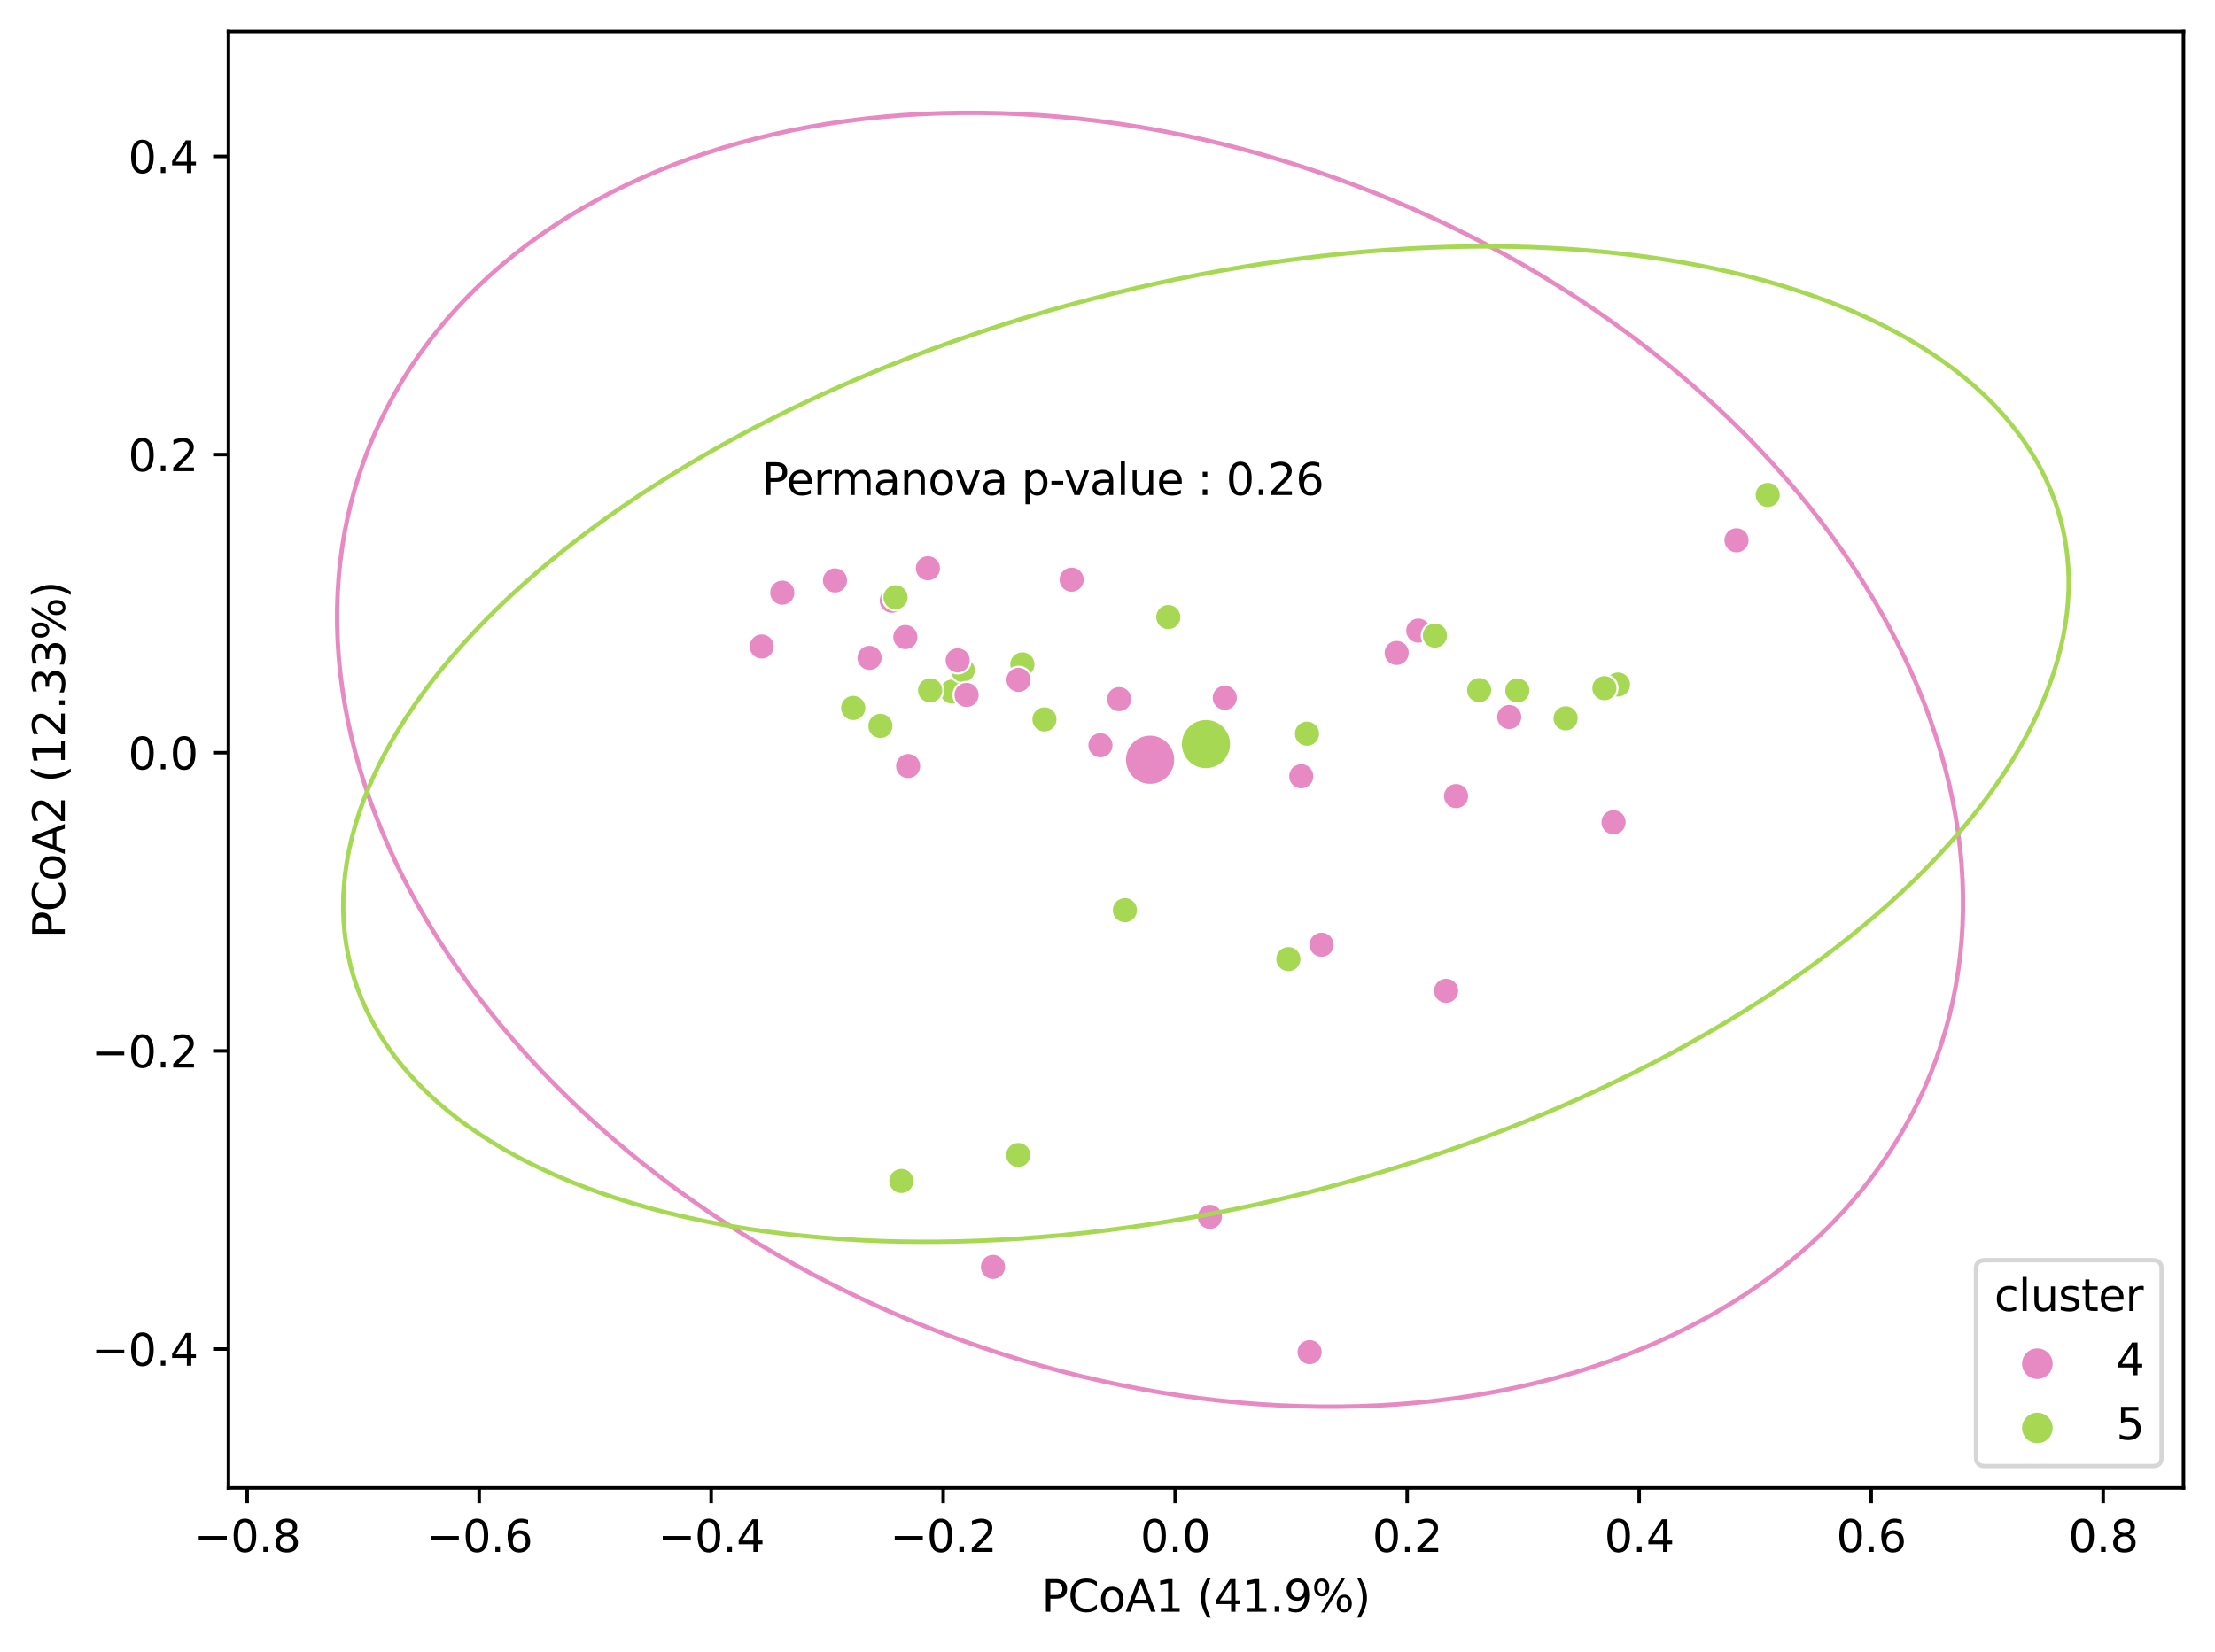 <?xml version="1.0" encoding="utf-8" standalone="no"?>
<!DOCTYPE svg PUBLIC "-//W3C//DTD SVG 1.1//EN"
  "http://www.w3.org/Graphics/SVG/1.1/DTD/svg11.dtd">
<svg height="377.396pt" version="1.1" viewBox="0 0 505.761 377.396" width="505.761pt" xmlns="http://www.w3.org/2000/svg" xmlns:xlink="http://www.w3.org/1999/xlink">
 <defs>
  <style type="text/css">*{stroke-linecap:butt;stroke-linejoin:round;}</style>
 </defs>
 <g id="figure_1">
  <g id="patch_1">
   <path d="M 0 377.396 
L 505.761 377.396 
L 505.761 0 
L 0 0 
z
" style="fill:#ffffff;"/>
  </g>
  <g id="axes_1">
   <g id="patch_2">
    <path d="M 52.161 339.84 
L 498.561 339.84 
L 498.561 7.2 
L 52.161 7.2 
z
" style="fill:#ffffff;"/>
   </g>
   <g id="PathCollection_1">
    <defs>
     <path d="M 0 3 
C 0.796 3 1.559 2.684 2.121 2.121 
C 2.684 1.559 3 0.796 3 -0 
C 3 -0.796 2.684 -1.559 2.121 -2.121 
C 1.559 -2.684 0.796 -3 0 -3 
C -0.796 -3 -1.559 -2.684 -2.121 -2.121 
C -2.684 -1.559 -3 -0.796 -3 0 
C -3 0.796 -2.684 1.559 -2.121 2.121 
C -1.559 2.684 -0.796 3 0 3 
z
" id="C0_0_d3dba963c0"/>
    </defs>
    <g clip-path="url(#p83d052306b)">
     <use style="fill:#e78ac3;stroke:#ffffff;stroke-width:0.48;" x="276.261" xlink:href="#C0_0_d3dba963c0" y="277.907"/>
    </g>
    <g clip-path="url(#p83d052306b)">
     <use style="fill:#e78ac3;stroke:#ffffff;stroke-width:0.48;" x="299.031" xlink:href="#C0_0_d3dba963c0" y="308.81"/>
    </g>
    <g clip-path="url(#p83d052306b)">
     <use style="fill:#e78ac3;stroke:#ffffff;stroke-width:0.48;" x="203.625" xlink:href="#C0_0_d3dba963c0" y="137.198"/>
    </g>
    <g clip-path="url(#p83d052306b)">
     <use style="fill:#e78ac3;stroke:#ffffff;stroke-width:0.48;" x="279.665" xlink:href="#C0_0_d3dba963c0" y="159.367"/>
    </g>
    <g clip-path="url(#p83d052306b)">
     <use style="fill:#e78ac3;stroke:#ffffff;stroke-width:0.48;" x="244.689" xlink:href="#C0_0_d3dba963c0" y="132.386"/>
    </g>
    <g clip-path="url(#p83d052306b)">
     <use style="fill:#e78ac3;stroke:#ffffff;stroke-width:0.48;" x="301.76" xlink:href="#C0_0_d3dba963c0" y="215.762"/>
    </g>
    <g clip-path="url(#p83d052306b)">
     <use style="fill:#e78ac3;stroke:#ffffff;stroke-width:0.48;" x="332.472" xlink:href="#C0_0_d3dba963c0" y="181.821"/>
    </g>
    <g clip-path="url(#p83d052306b)">
     <use style="fill:#a6d854;stroke:#ffffff;stroke-width:0.48;" x="346.462" xlink:href="#C0_0_d3dba963c0" y="157.705"/>
    </g>
    <g clip-path="url(#p83d052306b)">
     <use style="fill:#e78ac3;stroke:#ffffff;stroke-width:0.48;" x="396.503" xlink:href="#C0_0_d3dba963c0" y="123.394"/>
    </g>
    <g clip-path="url(#p83d052306b)">
     <use style="fill:#e78ac3;stroke:#ffffff;stroke-width:0.48;" x="323.844" xlink:href="#C0_0_d3dba963c0" y="144.024"/>
    </g>
    <g clip-path="url(#p83d052306b)">
     <use style="fill:#e78ac3;stroke:#ffffff;stroke-width:0.48;" x="190.656" xlink:href="#C0_0_d3dba963c0" y="132.562"/>
    </g>
    <g clip-path="url(#p83d052306b)">
     <use style="fill:#a6d854;stroke:#ffffff;stroke-width:0.48;" x="204.482" xlink:href="#C0_0_d3dba963c0" y="136.422"/>
    </g>
    <g clip-path="url(#p83d052306b)">
     <use style="fill:#e78ac3;stroke:#ffffff;stroke-width:0.48;" x="178.624" xlink:href="#C0_0_d3dba963c0" y="135.358"/>
    </g>
    <g clip-path="url(#p83d052306b)">
     <use style="fill:#e78ac3;stroke:#ffffff;stroke-width:0.48;" x="255.542" xlink:href="#C0_0_d3dba963c0" y="159.68"/>
    </g>
    <g clip-path="url(#p83d052306b)">
     <use style="fill:#e78ac3;stroke:#ffffff;stroke-width:0.48;" x="251.275" xlink:href="#C0_0_d3dba963c0" y="170.21"/>
    </g>
    <g clip-path="url(#p83d052306b)">
     <use style="fill:#e78ac3;stroke:#ffffff;stroke-width:0.48;" x="297.122" xlink:href="#C0_0_d3dba963c0" y="177.293"/>
    </g>
    <g clip-path="url(#p83d052306b)">
     <use style="fill:#e78ac3;stroke:#ffffff;stroke-width:0.48;" x="368.428" xlink:href="#C0_0_d3dba963c0" y="187.796"/>
    </g>
    <g clip-path="url(#p83d052306b)">
     <use style="fill:#a6d854;stroke:#ffffff;stroke-width:0.48;" x="369.446" xlink:href="#C0_0_d3dba963c0" y="156.341"/>
    </g>
    <g clip-path="url(#p83d052306b)">
     <use style="fill:#e78ac3;stroke:#ffffff;stroke-width:0.48;" x="344.609" xlink:href="#C0_0_d3dba963c0" y="163.755"/>
    </g>
    <g clip-path="url(#p83d052306b)">
     <use style="fill:#a6d854;stroke:#ffffff;stroke-width:0.48;" x="256.856" xlink:href="#C0_0_d3dba963c0" y="207.871"/>
    </g>
    <g clip-path="url(#p83d052306b)">
     <use style="fill:#a6d854;stroke:#ffffff;stroke-width:0.48;" x="217.421" xlink:href="#C0_0_d3dba963c0" y="157.948"/>
    </g>
    <g clip-path="url(#p83d052306b)">
     <use style="fill:#e78ac3;stroke:#ffffff;stroke-width:0.48;" x="198.554" xlink:href="#C0_0_d3dba963c0" y="150.251"/>
    </g>
    <g clip-path="url(#p83d052306b)">
     <use style="fill:#a6d854;stroke:#ffffff;stroke-width:0.48;" x="232.503" xlink:href="#C0_0_d3dba963c0" y="263.789"/>
    </g>
    <g clip-path="url(#p83d052306b)">
     <use style="fill:#a6d854;stroke:#ffffff;stroke-width:0.48;" x="366.342" xlink:href="#C0_0_d3dba963c0" y="157.173"/>
    </g>
    <g clip-path="url(#p83d052306b)">
     <use style="fill:#a6d854;stroke:#ffffff;stroke-width:0.48;" x="403.63" xlink:href="#C0_0_d3dba963c0" y="113.042"/>
    </g>
    <g clip-path="url(#p83d052306b)">
     <use style="fill:#e78ac3;stroke:#ffffff;stroke-width:0.48;" x="207.359" xlink:href="#C0_0_d3dba963c0" y="174.964"/>
    </g>
    <g clip-path="url(#p83d052306b)">
     <use style="fill:#a6d854;stroke:#ffffff;stroke-width:0.48;" x="298.435" xlink:href="#C0_0_d3dba963c0" y="167.564"/>
    </g>
    <g clip-path="url(#p83d052306b)">
     <use style="fill:#a6d854;stroke:#ffffff;stroke-width:0.48;" x="219.833" xlink:href="#C0_0_d3dba963c0" y="153.03"/>
    </g>
    <g clip-path="url(#p83d052306b)">
     <use style="fill:#a6d854;stroke:#ffffff;stroke-width:0.48;" x="238.488" xlink:href="#C0_0_d3dba963c0" y="164.309"/>
    </g>
    <g clip-path="url(#p83d052306b)">
     <use style="fill:#a6d854;stroke:#ffffff;stroke-width:0.48;" x="337.742" xlink:href="#C0_0_d3dba963c0" y="157.615"/>
    </g>
    <g clip-path="url(#p83d052306b)">
     <use style="fill:#a6d854;stroke:#ffffff;stroke-width:0.48;" x="327.639" xlink:href="#C0_0_d3dba963c0" y="145.155"/>
    </g>
    <g clip-path="url(#p83d052306b)">
     <use style="fill:#a6d854;stroke:#ffffff;stroke-width:0.48;" x="194.812" xlink:href="#C0_0_d3dba963c0" y="161.69"/>
    </g>
    <g clip-path="url(#p83d052306b)">
     <use style="fill:#a6d854;stroke:#ffffff;stroke-width:0.48;" x="212.385" xlink:href="#C0_0_d3dba963c0" y="157.673"/>
    </g>
    <g clip-path="url(#p83d052306b)">
     <use style="fill:#a6d854;stroke:#ffffff;stroke-width:0.48;" x="201.031" xlink:href="#C0_0_d3dba963c0" y="165.791"/>
    </g>
    <g clip-path="url(#p83d052306b)">
     <use style="fill:#e78ac3;stroke:#ffffff;stroke-width:0.48;" x="173.921" xlink:href="#C0_0_d3dba963c0" y="147.648"/>
    </g>
    <g clip-path="url(#p83d052306b)">
     <use style="fill:#e78ac3;stroke:#ffffff;stroke-width:0.48;" x="218.671" xlink:href="#C0_0_d3dba963c0" y="150.815"/>
    </g>
    <g clip-path="url(#p83d052306b)">
     <use style="fill:#a6d854;stroke:#ffffff;stroke-width:0.48;" x="233.444" xlink:href="#C0_0_d3dba963c0" y="151.741"/>
    </g>
    <g clip-path="url(#p83d052306b)">
     <use style="fill:#a6d854;stroke:#ffffff;stroke-width:0.48;" x="205.814" xlink:href="#C0_0_d3dba963c0" y="269.72"/>
    </g>
    <g clip-path="url(#p83d052306b)">
     <use style="fill:#a6d854;stroke:#ffffff;stroke-width:0.48;" x="266.763" xlink:href="#C0_0_d3dba963c0" y="140.929"/>
    </g>
    <g clip-path="url(#p83d052306b)">
     <use style="fill:#e78ac3;stroke:#ffffff;stroke-width:0.48;" x="206.723" xlink:href="#C0_0_d3dba963c0" y="145.5"/>
    </g>
    <g clip-path="url(#p83d052306b)">
     <use style="fill:#a6d854;stroke:#ffffff;stroke-width:0.48;" x="272.745" xlink:href="#C0_0_d3dba963c0" y="170.176"/>
    </g>
    <g clip-path="url(#p83d052306b)">
     <use style="fill:#e78ac3;stroke:#ffffff;stroke-width:0.48;" x="232.564" xlink:href="#C0_0_d3dba963c0" y="155.279"/>
    </g>
    <g clip-path="url(#p83d052306b)">
     <use style="fill:#a6d854;stroke:#ffffff;stroke-width:0.48;" x="294.185" xlink:href="#C0_0_d3dba963c0" y="219.051"/>
    </g>
    <g clip-path="url(#p83d052306b)">
     <use style="fill:#e78ac3;stroke:#ffffff;stroke-width:0.48;" x="211.874" xlink:href="#C0_0_d3dba963c0" y="129.784"/>
    </g>
    <g clip-path="url(#p83d052306b)">
     <use style="fill:#e78ac3;stroke:#ffffff;stroke-width:0.48;" x="330.195" xlink:href="#C0_0_d3dba963c0" y="226.289"/>
    </g>
    <g clip-path="url(#p83d052306b)">
     <use style="fill:#e78ac3;stroke:#ffffff;stroke-width:0.48;" x="226.736" xlink:href="#C0_0_d3dba963c0" y="289.343"/>
    </g>
    <g clip-path="url(#p83d052306b)">
     <use style="fill:#e78ac3;stroke:#ffffff;stroke-width:0.48;" x="318.909" xlink:href="#C0_0_d3dba963c0" y="149.127"/>
    </g>
    <g clip-path="url(#p83d052306b)">
     <use style="fill:#a6d854;stroke:#ffffff;stroke-width:0.48;" x="357.482" xlink:href="#C0_0_d3dba963c0" y="164.063"/>
    </g>
    <g clip-path="url(#p83d052306b)">
     <use style="fill:#e78ac3;stroke:#ffffff;stroke-width:0.48;" x="220.703" xlink:href="#C0_0_d3dba963c0" y="158.717"/>
    </g>
   </g>
   <g id="PathCollection_2"/>
   <g id="PathCollection_3"/>
   <g id="PathCollection_4">
    <defs>
     <path d="M 0 5 
C 1.326 5 2.598 4.473 3.536 3.536 
C 4.473 2.598 5 1.326 5 0 
C 5 -1.326 4.473 -2.598 3.536 -3.536 
C 2.598 -4.473 1.326 -5 0 -5 
C -1.326 -5 -2.598 -4.473 -3.536 -3.536 
C -4.473 -2.598 -5 -1.326 -5 0 
C -5 1.326 -4.473 2.598 -3.536 3.536 
C -2.598 4.473 -1.326 5 0 5 
z
" id="m51a2c33304" style="stroke:#e78ac3;"/>
    </defs>
    <g clip-path="url(#p83d052306b)">
     <use style="fill:#e78ac3;stroke:#e78ac3;" x="262.604" xlink:href="#m51a2c33304" y="173.52"/>
    </g>
   </g>
   <g id="PathCollection_5">
    <defs>
     <path d="M 0 5 
C 1.326 5 2.598 4.473 3.536 3.536 
C 4.473 2.598 5 1.326 5 0 
C 5 -1.326 4.473 -2.598 3.536 -3.536 
C 2.598 -4.473 1.326 -5 0 -5 
C -1.326 -5 -2.598 -4.473 -3.536 -3.536 
C -4.473 -2.598 -5 -1.326 -5 0 
C -5 1.326 -4.473 2.598 -3.536 3.536 
C -2.598 4.473 -1.326 5 0 5 
z
" id="mac466994f6" style="stroke:#a6d854;"/>
    </defs>
    <g clip-path="url(#p83d052306b)">
     <use style="fill:#a6d854;stroke:#a6d854;" x="275.361" xlink:href="#mac466994f6" y="169.945"/>
    </g>
   </g>
   <g id="patch_3">
    <path clip-path="url(#p83d052306b)" d="M 407.66 288.979 
C 438.38 264.527 452.562 228.907 447.083 189.965 
C 441.604 151.023 416.91 111.938 378.441 81.318 
C 339.972 50.698 290.868 31.043 241.943 26.681 
C 193.019 22.32 148.269 33.609 117.549 58.061 
C 86.828 82.513 72.646 118.133 78.125 157.075 
C 83.605 196.017 108.298 235.102 146.767 265.722 
C 185.237 296.342 234.341 315.997 283.265 320.359 
C 332.189 324.72 376.94 313.431 407.66 288.979 
z
" style="fill:none;stroke:#e78ac3;stroke-linejoin:miter;"/>
   </g>
   <g id="patch_4">
    <path clip-path="url(#p83d052306b)" d="M 389.813 235.987 
C 432.335 211.451 461.061 180.958 469.666 151.224 
C 478.27 121.49 466.05 94.942 435.697 77.427 
C 405.344 59.913 359.336 52.862 307.806 57.827 
C 256.276 62.792 203.431 79.368 160.909 103.904 
C 118.387 128.44 89.661 158.933 81.056 188.667 
C 72.452 218.401 84.672 244.949 115.025 262.463 
C 145.378 279.978 191.386 287.029 242.916 282.064 
C 294.446 277.099 347.291 260.523 389.813 235.987 
z
" style="fill:none;stroke:#a6d854;stroke-linejoin:miter;"/>
   </g>
   <g id="matplotlib.axis_1">
    <g id="xtick_1">
     <g id="line2d_1">
      <defs>
       <path d="M 0 0 
L 0 3.5 
" id="mfa4714ddc2" style="stroke:#000000;stroke-width:0.8;"/>
      </defs>
      <g>
       <use style="stroke:#000000;stroke-width:0.8;" x="56.436" xlink:href="#mfa4714ddc2" y="339.84"/>
      </g>
     </g>
     <g id="text_1">
      <!-- −0.8 -->
      <g transform="translate(44.294 354.438)scale(0.1 -0.1)">
       <defs>
        <path d="M 678 2272 
L 4684 2272 
L 4684 1741 
L 678 1741 
L 678 2272 
z
" id="DejaVuSans-2212" transform="scale(0.016)"/>
        <path d="M 2034 4250 
Q 1547 4250 1301 3770 
Q 1056 3291 1056 2328 
Q 1056 1369 1301 889 
Q 1547 409 2034 409 
Q 2525 409 2770 889 
Q 3016 1369 3016 2328 
Q 3016 3291 2770 3770 
Q 2525 4250 2034 4250 
z
M 2034 4750 
Q 2819 4750 3233 4129 
Q 3647 3509 3647 2328 
Q 3647 1150 3233 529 
Q 2819 -91 2034 -91 
Q 1250 -91 836 529 
Q 422 1150 422 2328 
Q 422 3509 836 4129 
Q 1250 4750 2034 4750 
z
" id="DejaVuSans-30" transform="scale(0.016)"/>
        <path d="M 684 794 
L 1344 794 
L 1344 0 
L 684 0 
L 684 794 
z
" id="DejaVuSans-2e" transform="scale(0.016)"/>
        <path d="M 2034 2216 
Q 1584 2216 1326 1975 
Q 1069 1734 1069 1313 
Q 1069 891 1326 650 
Q 1584 409 2034 409 
Q 2484 409 2743 651 
Q 3003 894 3003 1313 
Q 3003 1734 2745 1975 
Q 2488 2216 2034 2216 
z
M 1403 2484 
Q 997 2584 770 2862 
Q 544 3141 544 3541 
Q 544 4100 942 4425 
Q 1341 4750 2034 4750 
Q 2731 4750 3128 4425 
Q 3525 4100 3525 3541 
Q 3525 3141 3298 2862 
Q 3072 2584 2669 2484 
Q 3125 2378 3379 2068 
Q 3634 1759 3634 1313 
Q 3634 634 3220 271 
Q 2806 -91 2034 -91 
Q 1263 -91 848 271 
Q 434 634 434 1313 
Q 434 1759 690 2068 
Q 947 2378 1403 2484 
z
M 1172 3481 
Q 1172 3119 1398 2916 
Q 1625 2713 2034 2713 
Q 2441 2713 2670 2916 
Q 2900 3119 2900 3481 
Q 2900 3844 2670 4047 
Q 2441 4250 2034 4250 
Q 1625 4250 1398 4047 
Q 1172 3844 1172 3481 
z
" id="DejaVuSans-38" transform="scale(0.016)"/>
       </defs>
       <use xlink:href="#DejaVuSans-2212"/>
       <use x="83.789" xlink:href="#DejaVuSans-30"/>
       <use x="147.412" xlink:href="#DejaVuSans-2e"/>
       <use x="179.199" xlink:href="#DejaVuSans-38"/>
      </g>
     </g>
    </g>
    <g id="xtick_2">
     <g id="line2d_2">
      <g>
       <use style="stroke:#000000;stroke-width:0.8;" x="109.41" xlink:href="#mfa4714ddc2" y="339.84"/>
      </g>
     </g>
     <g id="text_2">
      <!-- −0.6 -->
      <g transform="translate(97.268 354.438)scale(0.1 -0.1)">
       <defs>
        <path d="M 2113 2584 
Q 1688 2584 1439 2293 
Q 1191 2003 1191 1497 
Q 1191 994 1439 701 
Q 1688 409 2113 409 
Q 2538 409 2786 701 
Q 3034 994 3034 1497 
Q 3034 2003 2786 2293 
Q 2538 2584 2113 2584 
z
M 3366 4563 
L 3366 3988 
Q 3128 4100 2886 4159 
Q 2644 4219 2406 4219 
Q 1781 4219 1451 3797 
Q 1122 3375 1075 2522 
Q 1259 2794 1537 2939 
Q 1816 3084 2150 3084 
Q 2853 3084 3261 2657 
Q 3669 2231 3669 1497 
Q 3669 778 3244 343 
Q 2819 -91 2113 -91 
Q 1303 -91 875 529 
Q 447 1150 447 2328 
Q 447 3434 972 4092 
Q 1497 4750 2381 4750 
Q 2619 4750 2861 4703 
Q 3103 4656 3366 4563 
z
" id="DejaVuSans-36" transform="scale(0.016)"/>
       </defs>
       <use xlink:href="#DejaVuSans-2212"/>
       <use x="83.789" xlink:href="#DejaVuSans-30"/>
       <use x="147.412" xlink:href="#DejaVuSans-2e"/>
       <use x="179.199" xlink:href="#DejaVuSans-36"/>
      </g>
     </g>
    </g>
    <g id="xtick_3">
     <g id="line2d_3">
      <g>
       <use style="stroke:#000000;stroke-width:0.8;" x="162.384" xlink:href="#mfa4714ddc2" y="339.84"/>
      </g>
     </g>
     <g id="text_3">
      <!-- −0.4 -->
      <g transform="translate(150.242 354.438)scale(0.1 -0.1)">
       <defs>
        <path d="M 2419 4116 
L 825 1625 
L 2419 1625 
L 2419 4116 
z
M 2253 4666 
L 3047 4666 
L 3047 1625 
L 3713 1625 
L 3713 1100 
L 3047 1100 
L 3047 0 
L 2419 0 
L 2419 1100 
L 313 1100 
L 313 1709 
L 2253 4666 
z
" id="DejaVuSans-34" transform="scale(0.016)"/>
       </defs>
       <use xlink:href="#DejaVuSans-2212"/>
       <use x="83.789" xlink:href="#DejaVuSans-30"/>
       <use x="147.412" xlink:href="#DejaVuSans-2e"/>
       <use x="179.199" xlink:href="#DejaVuSans-34"/>
      </g>
     </g>
    </g>
    <g id="xtick_4">
     <g id="line2d_4">
      <g>
       <use style="stroke:#000000;stroke-width:0.8;" x="215.358" xlink:href="#mfa4714ddc2" y="339.84"/>
      </g>
     </g>
     <g id="text_4">
      <!-- −0.2 -->
      <g transform="translate(203.216 354.438)scale(0.1 -0.1)">
       <defs>
        <path d="M 1228 531 
L 3431 531 
L 3431 0 
L 469 0 
L 469 531 
Q 828 903 1448 1529 
Q 2069 2156 2228 2338 
Q 2531 2678 2651 2914 
Q 2772 3150 2772 3378 
Q 2772 3750 2511 3984 
Q 2250 4219 1831 4219 
Q 1534 4219 1204 4116 
Q 875 4013 500 3803 
L 500 4441 
Q 881 4594 1212 4672 
Q 1544 4750 1819 4750 
Q 2544 4750 2975 4387 
Q 3406 4025 3406 3419 
Q 3406 3131 3298 2873 
Q 3191 2616 2906 2266 
Q 2828 2175 2409 1742 
Q 1991 1309 1228 531 
z
" id="DejaVuSans-32" transform="scale(0.016)"/>
       </defs>
       <use xlink:href="#DejaVuSans-2212"/>
       <use x="83.789" xlink:href="#DejaVuSans-30"/>
       <use x="147.412" xlink:href="#DejaVuSans-2e"/>
       <use x="179.199" xlink:href="#DejaVuSans-32"/>
      </g>
     </g>
    </g>
    <g id="xtick_5">
     <g id="line2d_5">
      <g>
       <use style="stroke:#000000;stroke-width:0.8;" x="268.332" xlink:href="#mfa4714ddc2" y="339.84"/>
      </g>
     </g>
     <g id="text_5">
      <!-- 0.0 -->
      <g transform="translate(260.38 354.438)scale(0.1 -0.1)">
       <use xlink:href="#DejaVuSans-30"/>
       <use x="63.623" xlink:href="#DejaVuSans-2e"/>
       <use x="95.41" xlink:href="#DejaVuSans-30"/>
      </g>
     </g>
    </g>
    <g id="xtick_6">
     <g id="line2d_6">
      <g>
       <use style="stroke:#000000;stroke-width:0.8;" x="321.306" xlink:href="#mfa4714ddc2" y="339.84"/>
      </g>
     </g>
     <g id="text_6">
      <!-- 0.2 -->
      <g transform="translate(313.354 354.438)scale(0.1 -0.1)">
       <use xlink:href="#DejaVuSans-30"/>
       <use x="63.623" xlink:href="#DejaVuSans-2e"/>
       <use x="95.41" xlink:href="#DejaVuSans-32"/>
      </g>
     </g>
    </g>
    <g id="xtick_7">
     <g id="line2d_7">
      <g>
       <use style="stroke:#000000;stroke-width:0.8;" x="374.28" xlink:href="#mfa4714ddc2" y="339.84"/>
      </g>
     </g>
     <g id="text_7">
      <!-- 0.4 -->
      <g transform="translate(366.328 354.438)scale(0.1 -0.1)">
       <use xlink:href="#DejaVuSans-30"/>
       <use x="63.623" xlink:href="#DejaVuSans-2e"/>
       <use x="95.41" xlink:href="#DejaVuSans-34"/>
      </g>
     </g>
    </g>
    <g id="xtick_8">
     <g id="line2d_8">
      <g>
       <use style="stroke:#000000;stroke-width:0.8;" x="427.254" xlink:href="#mfa4714ddc2" y="339.84"/>
      </g>
     </g>
     <g id="text_8">
      <!-- 0.6 -->
      <g transform="translate(419.302 354.438)scale(0.1 -0.1)">
       <use xlink:href="#DejaVuSans-30"/>
       <use x="63.623" xlink:href="#DejaVuSans-2e"/>
       <use x="95.41" xlink:href="#DejaVuSans-36"/>
      </g>
     </g>
    </g>
    <g id="xtick_9">
     <g id="line2d_9">
      <g>
       <use style="stroke:#000000;stroke-width:0.8;" x="480.228" xlink:href="#mfa4714ddc2" y="339.84"/>
      </g>
     </g>
     <g id="text_9">
      <!-- 0.8 -->
      <g transform="translate(472.276 354.438)scale(0.1 -0.1)">
       <use xlink:href="#DejaVuSans-30"/>
       <use x="63.623" xlink:href="#DejaVuSans-2e"/>
       <use x="95.41" xlink:href="#DejaVuSans-38"/>
      </g>
     </g>
    </g>
    <g id="text_10">
     <!-- PCoA1 (41.9%) -->
     <g transform="translate(237.82 368.117)scale(0.1 -0.1)">
      <defs>
       <path d="M 1259 4147 
L 1259 2394 
L 2053 2394 
Q 2494 2394 2734 2622 
Q 2975 2850 2975 3272 
Q 2975 3691 2734 3919 
Q 2494 4147 2053 4147 
L 1259 4147 
z
M 628 4666 
L 2053 4666 
Q 2838 4666 3239 4311 
Q 3641 3956 3641 3272 
Q 3641 2581 3239 2228 
Q 2838 1875 2053 1875 
L 1259 1875 
L 1259 0 
L 628 0 
L 628 4666 
z
" id="DejaVuSans-50" transform="scale(0.016)"/>
       <path d="M 4122 4306 
L 4122 3641 
Q 3803 3938 3442 4084 
Q 3081 4231 2675 4231 
Q 1875 4231 1450 3742 
Q 1025 3253 1025 2328 
Q 1025 1406 1450 917 
Q 1875 428 2675 428 
Q 3081 428 3442 575 
Q 3803 722 4122 1019 
L 4122 359 
Q 3791 134 3420 21 
Q 3050 -91 2638 -91 
Q 1578 -91 968 557 
Q 359 1206 359 2328 
Q 359 3453 968 4101 
Q 1578 4750 2638 4750 
Q 3056 4750 3426 4639 
Q 3797 4528 4122 4306 
z
" id="DejaVuSans-43" transform="scale(0.016)"/>
       <path d="M 1959 3097 
Q 1497 3097 1228 2736 
Q 959 2375 959 1747 
Q 959 1119 1226 758 
Q 1494 397 1959 397 
Q 2419 397 2687 759 
Q 2956 1122 2956 1747 
Q 2956 2369 2687 2733 
Q 2419 3097 1959 3097 
z
M 1959 3584 
Q 2709 3584 3137 3096 
Q 3566 2609 3566 1747 
Q 3566 888 3137 398 
Q 2709 -91 1959 -91 
Q 1206 -91 779 398 
Q 353 888 353 1747 
Q 353 2609 779 3096 
Q 1206 3584 1959 3584 
z
" id="DejaVuSans-6f" transform="scale(0.016)"/>
       <path d="M 2188 4044 
L 1331 1722 
L 3047 1722 
L 2188 4044 
z
M 1831 4666 
L 2547 4666 
L 4325 0 
L 3669 0 
L 3244 1197 
L 1141 1197 
L 716 0 
L 50 0 
L 1831 4666 
z
" id="DejaVuSans-41" transform="scale(0.016)"/>
       <path d="M 794 531 
L 1825 531 
L 1825 4091 
L 703 3866 
L 703 4441 
L 1819 4666 
L 2450 4666 
L 2450 531 
L 3481 531 
L 3481 0 
L 794 0 
L 794 531 
z
" id="DejaVuSans-31" transform="scale(0.016)"/>
       <path id="DejaVuSans-20" transform="scale(0.016)"/>
       <path d="M 1984 4856 
Q 1566 4138 1362 3434 
Q 1159 2731 1159 2009 
Q 1159 1288 1364 580 
Q 1569 -128 1984 -844 
L 1484 -844 
Q 1016 -109 783 600 
Q 550 1309 550 2009 
Q 550 2706 781 3412 
Q 1013 4119 1484 4856 
L 1984 4856 
z
" id="DejaVuSans-28" transform="scale(0.016)"/>
       <path d="M 703 97 
L 703 672 
Q 941 559 1184 500 
Q 1428 441 1663 441 
Q 2288 441 2617 861 
Q 2947 1281 2994 2138 
Q 2813 1869 2534 1725 
Q 2256 1581 1919 1581 
Q 1219 1581 811 2004 
Q 403 2428 403 3163 
Q 403 3881 828 4315 
Q 1253 4750 1959 4750 
Q 2769 4750 3195 4129 
Q 3622 3509 3622 2328 
Q 3622 1225 3098 567 
Q 2575 -91 1691 -91 
Q 1453 -91 1209 -44 
Q 966 3 703 97 
z
M 1959 2075 
Q 2384 2075 2632 2365 
Q 2881 2656 2881 3163 
Q 2881 3666 2632 3958 
Q 2384 4250 1959 4250 
Q 1534 4250 1286 3958 
Q 1038 3666 1038 3163 
Q 1038 2656 1286 2365 
Q 1534 2075 1959 2075 
z
" id="DejaVuSans-39" transform="scale(0.016)"/>
       <path d="M 4653 2053 
Q 4381 2053 4226 1822 
Q 4072 1591 4072 1178 
Q 4072 772 4226 539 
Q 4381 306 4653 306 
Q 4919 306 5073 539 
Q 5228 772 5228 1178 
Q 5228 1588 5073 1820 
Q 4919 2053 4653 2053 
z
M 4653 2450 
Q 5147 2450 5437 2106 
Q 5728 1763 5728 1178 
Q 5728 594 5436 251 
Q 5144 -91 4653 -91 
Q 4153 -91 3862 251 
Q 3572 594 3572 1178 
Q 3572 1766 3864 2108 
Q 4156 2450 4653 2450 
z
M 1428 4353 
Q 1159 4353 1004 4120 
Q 850 3888 850 3481 
Q 850 3069 1003 2837 
Q 1156 2606 1428 2606 
Q 1700 2606 1854 2837 
Q 2009 3069 2009 3481 
Q 2009 3884 1853 4118 
Q 1697 4353 1428 4353 
z
M 4250 4750 
L 4750 4750 
L 1831 -91 
L 1331 -91 
L 4250 4750 
z
M 1428 4750 
Q 1922 4750 2215 4408 
Q 2509 4066 2509 3481 
Q 2509 2891 2217 2550 
Q 1925 2209 1428 2209 
Q 931 2209 642 2551 
Q 353 2894 353 3481 
Q 353 4063 643 4406 
Q 934 4750 1428 4750 
z
" id="DejaVuSans-25" transform="scale(0.016)"/>
       <path d="M 513 4856 
L 1013 4856 
Q 1481 4119 1714 3412 
Q 1947 2706 1947 2009 
Q 1947 1309 1714 600 
Q 1481 -109 1013 -844 
L 513 -844 
Q 928 -128 1133 580 
Q 1338 1288 1338 2009 
Q 1338 2731 1133 3434 
Q 928 4138 513 4856 
z
" id="DejaVuSans-29" transform="scale(0.016)"/>
      </defs>
      <use xlink:href="#DejaVuSans-50"/>
      <use x="60.303" xlink:href="#DejaVuSans-43"/>
      <use x="130.127" xlink:href="#DejaVuSans-6f"/>
      <use x="191.309" xlink:href="#DejaVuSans-41"/>
      <use x="259.717" xlink:href="#DejaVuSans-31"/>
      <use x="323.34" xlink:href="#DejaVuSans-20"/>
      <use x="355.127" xlink:href="#DejaVuSans-28"/>
      <use x="394.141" xlink:href="#DejaVuSans-34"/>
      <use x="457.764" xlink:href="#DejaVuSans-31"/>
      <use x="521.387" xlink:href="#DejaVuSans-2e"/>
      <use x="553.174" xlink:href="#DejaVuSans-39"/>
      <use x="616.797" xlink:href="#DejaVuSans-25"/>
      <use x="711.816" xlink:href="#DejaVuSans-29"/>
     </g>
    </g>
   </g>
   <g id="matplotlib.axis_2">
    <g id="ytick_1">
     <g id="line2d_10">
      <defs>
       <path d="M 0 0 
L -3.5 0 
" id="mee5bccf88d" style="stroke:#000000;stroke-width:0.8;"/>
      </defs>
      <g>
       <use style="stroke:#000000;stroke-width:0.8;" x="52.161" xlink:href="#mee5bccf88d" y="308.111"/>
      </g>
     </g>
     <g id="text_11">
      <!-- −0.4 -->
      <g transform="translate(20.878 311.91)scale(0.1 -0.1)">
       <use xlink:href="#DejaVuSans-2212"/>
       <use x="83.789" xlink:href="#DejaVuSans-30"/>
       <use x="147.412" xlink:href="#DejaVuSans-2e"/>
       <use x="179.199" xlink:href="#DejaVuSans-34"/>
      </g>
     </g>
    </g>
    <g id="ytick_2">
     <g id="line2d_11">
      <g>
       <use style="stroke:#000000;stroke-width:0.8;" x="52.161" xlink:href="#mee5bccf88d" y="240.013"/>
      </g>
     </g>
     <g id="text_12">
      <!-- −0.2 -->
      <g transform="translate(20.878 243.812)scale(0.1 -0.1)">
       <use xlink:href="#DejaVuSans-2212"/>
       <use x="83.789" xlink:href="#DejaVuSans-30"/>
       <use x="147.412" xlink:href="#DejaVuSans-2e"/>
       <use x="179.199" xlink:href="#DejaVuSans-32"/>
      </g>
     </g>
    </g>
    <g id="ytick_3">
     <g id="line2d_12">
      <g>
       <use style="stroke:#000000;stroke-width:0.8;" x="52.161" xlink:href="#mee5bccf88d" y="171.915"/>
      </g>
     </g>
     <g id="text_13">
      <!-- 0.0 -->
      <g transform="translate(29.258 175.714)scale(0.1 -0.1)">
       <use xlink:href="#DejaVuSans-30"/>
       <use x="63.623" xlink:href="#DejaVuSans-2e"/>
       <use x="95.41" xlink:href="#DejaVuSans-30"/>
      </g>
     </g>
    </g>
    <g id="ytick_4">
     <g id="line2d_13">
      <g>
       <use style="stroke:#000000;stroke-width:0.8;" x="52.161" xlink:href="#mee5bccf88d" y="103.817"/>
      </g>
     </g>
     <g id="text_14">
      <!-- 0.2 -->
      <g transform="translate(29.258 107.616)scale(0.1 -0.1)">
       <use xlink:href="#DejaVuSans-30"/>
       <use x="63.623" xlink:href="#DejaVuSans-2e"/>
       <use x="95.41" xlink:href="#DejaVuSans-32"/>
      </g>
     </g>
    </g>
    <g id="ytick_5">
     <g id="line2d_14">
      <g>
       <use style="stroke:#000000;stroke-width:0.8;" x="52.161" xlink:href="#mee5bccf88d" y="35.719"/>
      </g>
     </g>
     <g id="text_15">
      <!-- 0.4 -->
      <g transform="translate(29.258 39.518)scale(0.1 -0.1)">
       <use xlink:href="#DejaVuSans-30"/>
       <use x="63.623" xlink:href="#DejaVuSans-2e"/>
       <use x="95.41" xlink:href="#DejaVuSans-34"/>
      </g>
     </g>
    </g>
    <g id="text_16">
     <!-- PCoA2 (12.33%) -->
     <g transform="translate(14.798 214.243)rotate(-90)scale(0.1 -0.1)">
      <defs>
       <path d="M 2597 2516 
Q 3050 2419 3304 2112 
Q 3559 1806 3559 1356 
Q 3559 666 3084 287 
Q 2609 -91 1734 -91 
Q 1441 -91 1130 -33 
Q 819 25 488 141 
L 488 750 
Q 750 597 1062 519 
Q 1375 441 1716 441 
Q 2309 441 2620 675 
Q 2931 909 2931 1356 
Q 2931 1769 2642 2001 
Q 2353 2234 1838 2234 
L 1294 2234 
L 1294 2753 
L 1863 2753 
Q 2328 2753 2575 2939 
Q 2822 3125 2822 3475 
Q 2822 3834 2567 4026 
Q 2313 4219 1838 4219 
Q 1578 4219 1281 4162 
Q 984 4106 628 3988 
L 628 4550 
Q 988 4650 1302 4700 
Q 1616 4750 1894 4750 
Q 2613 4750 3031 4423 
Q 3450 4097 3450 3541 
Q 3450 3153 3228 2886 
Q 3006 2619 2597 2516 
z
" id="DejaVuSans-33" transform="scale(0.016)"/>
      </defs>
      <use xlink:href="#DejaVuSans-50"/>
      <use x="60.303" xlink:href="#DejaVuSans-43"/>
      <use x="130.127" xlink:href="#DejaVuSans-6f"/>
      <use x="191.309" xlink:href="#DejaVuSans-41"/>
      <use x="259.717" xlink:href="#DejaVuSans-32"/>
      <use x="323.34" xlink:href="#DejaVuSans-20"/>
      <use x="355.127" xlink:href="#DejaVuSans-28"/>
      <use x="394.141" xlink:href="#DejaVuSans-31"/>
      <use x="457.764" xlink:href="#DejaVuSans-32"/>
      <use x="521.387" xlink:href="#DejaVuSans-2e"/>
      <use x="553.174" xlink:href="#DejaVuSans-33"/>
      <use x="616.797" xlink:href="#DejaVuSans-33"/>
      <use x="680.42" xlink:href="#DejaVuSans-25"/>
      <use x="775.439" xlink:href="#DejaVuSans-29"/>
     </g>
    </g>
   </g>
   <g id="patch_5">
    <path d="M 52.161 339.84 
L 52.161 7.2 
" style="fill:none;stroke:#000000;stroke-linecap:square;stroke-linejoin:miter;stroke-width:0.8;"/>
   </g>
   <g id="patch_6">
    <path d="M 498.561 339.84 
L 498.561 7.2 
" style="fill:none;stroke:#000000;stroke-linecap:square;stroke-linejoin:miter;stroke-width:0.8;"/>
   </g>
   <g id="patch_7">
    <path d="M 52.161 339.84 
L 498.561 339.84 
" style="fill:none;stroke:#000000;stroke-linecap:square;stroke-linejoin:miter;stroke-width:0.8;"/>
   </g>
   <g id="patch_8">
    <path d="M 52.161 7.2 
L 498.561 7.2 
" style="fill:none;stroke:#000000;stroke-linecap:square;stroke-linejoin:miter;stroke-width:0.8;"/>
   </g>
   <g id="text_17">
    <!-- Permanova p-value : 0.26 -->
    <g transform="translate(173.921 113.042)scale(0.1 -0.1)">
     <defs>
      <path d="M 3597 1894 
L 3597 1613 
L 953 1613 
Q 991 1019 1311 708 
Q 1631 397 2203 397 
Q 2534 397 2845 478 
Q 3156 559 3463 722 
L 3463 178 
Q 3153 47 2828 -22 
Q 2503 -91 2169 -91 
Q 1331 -91 842 396 
Q 353 884 353 1716 
Q 353 2575 817 3079 
Q 1281 3584 2069 3584 
Q 2775 3584 3186 3129 
Q 3597 2675 3597 1894 
z
M 3022 2063 
Q 3016 2534 2758 2815 
Q 2500 3097 2075 3097 
Q 1594 3097 1305 2825 
Q 1016 2553 972 2059 
L 3022 2063 
z
" id="DejaVuSans-65" transform="scale(0.016)"/>
      <path d="M 2631 2963 
Q 2534 3019 2420 3045 
Q 2306 3072 2169 3072 
Q 1681 3072 1420 2755 
Q 1159 2438 1159 1844 
L 1159 0 
L 581 0 
L 581 3500 
L 1159 3500 
L 1159 2956 
Q 1341 3275 1631 3429 
Q 1922 3584 2338 3584 
Q 2397 3584 2469 3576 
Q 2541 3569 2628 3553 
L 2631 2963 
z
" id="DejaVuSans-72" transform="scale(0.016)"/>
      <path d="M 3328 2828 
Q 3544 3216 3844 3400 
Q 4144 3584 4550 3584 
Q 5097 3584 5394 3201 
Q 5691 2819 5691 2113 
L 5691 0 
L 5113 0 
L 5113 2094 
Q 5113 2597 4934 2840 
Q 4756 3084 4391 3084 
Q 3944 3084 3684 2787 
Q 3425 2491 3425 1978 
L 3425 0 
L 2847 0 
L 2847 2094 
Q 2847 2600 2669 2842 
Q 2491 3084 2119 3084 
Q 1678 3084 1418 2786 
Q 1159 2488 1159 1978 
L 1159 0 
L 581 0 
L 581 3500 
L 1159 3500 
L 1159 2956 
Q 1356 3278 1631 3431 
Q 1906 3584 2284 3584 
Q 2666 3584 2933 3390 
Q 3200 3197 3328 2828 
z
" id="DejaVuSans-6d" transform="scale(0.016)"/>
      <path d="M 2194 1759 
Q 1497 1759 1228 1600 
Q 959 1441 959 1056 
Q 959 750 1161 570 
Q 1363 391 1709 391 
Q 2188 391 2477 730 
Q 2766 1069 2766 1631 
L 2766 1759 
L 2194 1759 
z
M 3341 1997 
L 3341 0 
L 2766 0 
L 2766 531 
Q 2569 213 2275 61 
Q 1981 -91 1556 -91 
Q 1019 -91 701 211 
Q 384 513 384 1019 
Q 384 1609 779 1909 
Q 1175 2209 1959 2209 
L 2766 2209 
L 2766 2266 
Q 2766 2663 2505 2880 
Q 2244 3097 1772 3097 
Q 1472 3097 1187 3025 
Q 903 2953 641 2809 
L 641 3341 
Q 956 3463 1253 3523 
Q 1550 3584 1831 3584 
Q 2591 3584 2966 3190 
Q 3341 2797 3341 1997 
z
" id="DejaVuSans-61" transform="scale(0.016)"/>
      <path d="M 3513 2113 
L 3513 0 
L 2938 0 
L 2938 2094 
Q 2938 2591 2744 2837 
Q 2550 3084 2163 3084 
Q 1697 3084 1428 2787 
Q 1159 2491 1159 1978 
L 1159 0 
L 581 0 
L 581 3500 
L 1159 3500 
L 1159 2956 
Q 1366 3272 1645 3428 
Q 1925 3584 2291 3584 
Q 2894 3584 3203 3211 
Q 3513 2838 3513 2113 
z
" id="DejaVuSans-6e" transform="scale(0.016)"/>
      <path d="M 191 3500 
L 800 3500 
L 1894 563 
L 2988 3500 
L 3597 3500 
L 2284 0 
L 1503 0 
L 191 3500 
z
" id="DejaVuSans-76" transform="scale(0.016)"/>
      <path d="M 1159 525 
L 1159 -1331 
L 581 -1331 
L 581 3500 
L 1159 3500 
L 1159 2969 
Q 1341 3281 1617 3432 
Q 1894 3584 2278 3584 
Q 2916 3584 3314 3078 
Q 3713 2572 3713 1747 
Q 3713 922 3314 415 
Q 2916 -91 2278 -91 
Q 1894 -91 1617 61 
Q 1341 213 1159 525 
z
M 3116 1747 
Q 3116 2381 2855 2742 
Q 2594 3103 2138 3103 
Q 1681 3103 1420 2742 
Q 1159 2381 1159 1747 
Q 1159 1113 1420 752 
Q 1681 391 2138 391 
Q 2594 391 2855 752 
Q 3116 1113 3116 1747 
z
" id="DejaVuSans-70" transform="scale(0.016)"/>
      <path d="M 313 2009 
L 1997 2009 
L 1997 1497 
L 313 1497 
L 313 2009 
z
" id="DejaVuSans-2d" transform="scale(0.016)"/>
      <path d="M 603 4863 
L 1178 4863 
L 1178 0 
L 603 0 
L 603 4863 
z
" id="DejaVuSans-6c" transform="scale(0.016)"/>
      <path d="M 544 1381 
L 544 3500 
L 1119 3500 
L 1119 1403 
Q 1119 906 1312 657 
Q 1506 409 1894 409 
Q 2359 409 2629 706 
Q 2900 1003 2900 1516 
L 2900 3500 
L 3475 3500 
L 3475 0 
L 2900 0 
L 2900 538 
Q 2691 219 2414 64 
Q 2138 -91 1772 -91 
Q 1169 -91 856 284 
Q 544 659 544 1381 
z
M 1991 3584 
L 1991 3584 
z
" id="DejaVuSans-75" transform="scale(0.016)"/>
      <path d="M 750 794 
L 1409 794 
L 1409 0 
L 750 0 
L 750 794 
z
M 750 3309 
L 1409 3309 
L 1409 2516 
L 750 2516 
L 750 3309 
z
" id="DejaVuSans-3a" transform="scale(0.016)"/>
     </defs>
     <use xlink:href="#DejaVuSans-50"/>
     <use x="56.678" xlink:href="#DejaVuSans-65"/>
     <use x="118.201" xlink:href="#DejaVuSans-72"/>
     <use x="157.564" xlink:href="#DejaVuSans-6d"/>
     <use x="254.977" xlink:href="#DejaVuSans-61"/>
     <use x="316.256" xlink:href="#DejaVuSans-6e"/>
     <use x="379.635" xlink:href="#DejaVuSans-6f"/>
     <use x="440.816" xlink:href="#DejaVuSans-76"/>
     <use x="499.996" xlink:href="#DejaVuSans-61"/>
     <use x="561.275" xlink:href="#DejaVuSans-20"/>
     <use x="593.062" xlink:href="#DejaVuSans-70"/>
     <use x="656.539" xlink:href="#DejaVuSans-2d"/>
     <use x="689.998" xlink:href="#DejaVuSans-76"/>
     <use x="749.178" xlink:href="#DejaVuSans-61"/>
     <use x="810.457" xlink:href="#DejaVuSans-6c"/>
     <use x="838.24" xlink:href="#DejaVuSans-75"/>
     <use x="901.619" xlink:href="#DejaVuSans-65"/>
     <use x="963.143" xlink:href="#DejaVuSans-20"/>
     <use x="994.93" xlink:href="#DejaVuSans-3a"/>
     <use x="1028.621" xlink:href="#DejaVuSans-20"/>
     <use x="1060.408" xlink:href="#DejaVuSans-30"/>
     <use x="1124.031" xlink:href="#DejaVuSans-2e"/>
     <use x="1155.818" xlink:href="#DejaVuSans-32"/>
     <use x="1219.441" xlink:href="#DejaVuSans-36"/>
    </g>
   </g>
   <g id="legend_1">
    <g id="patch_9">
     <path d="M 453.198 334.84 
L 491.561 334.84 
Q 493.561 334.84 493.561 332.84 
L 493.561 289.806 
Q 493.561 287.806 491.561 287.806 
L 453.198 287.806 
Q 451.198 287.806 451.198 289.806 
L 451.198 332.84 
Q 451.198 334.84 453.198 334.84 
z
" style="fill:#ffffff;opacity:0.8;stroke:#cccccc;stroke-linejoin:miter;"/>
    </g>
    <g id="text_18">
     <!-- cluster -->
     <g transform="translate(455.376 299.404)scale(0.1 -0.1)">
      <defs>
       <path d="M 3122 3366 
L 3122 2828 
Q 2878 2963 2633 3030 
Q 2388 3097 2138 3097 
Q 1578 3097 1268 2742 
Q 959 2388 959 1747 
Q 959 1106 1268 751 
Q 1578 397 2138 397 
Q 2388 397 2633 464 
Q 2878 531 3122 666 
L 3122 134 
Q 2881 22 2623 -34 
Q 2366 -91 2075 -91 
Q 1284 -91 818 406 
Q 353 903 353 1747 
Q 353 2603 823 3093 
Q 1294 3584 2113 3584 
Q 2378 3584 2631 3529 
Q 2884 3475 3122 3366 
z
" id="DejaVuSans-63" transform="scale(0.016)"/>
       <path d="M 2834 3397 
L 2834 2853 
Q 2591 2978 2328 3040 
Q 2066 3103 1784 3103 
Q 1356 3103 1142 2972 
Q 928 2841 928 2578 
Q 928 2378 1081 2264 
Q 1234 2150 1697 2047 
L 1894 2003 
Q 2506 1872 2764 1633 
Q 3022 1394 3022 966 
Q 3022 478 2636 193 
Q 2250 -91 1575 -91 
Q 1294 -91 989 -36 
Q 684 19 347 128 
L 347 722 
Q 666 556 975 473 
Q 1284 391 1588 391 
Q 1994 391 2212 530 
Q 2431 669 2431 922 
Q 2431 1156 2273 1281 
Q 2116 1406 1581 1522 
L 1381 1569 
Q 847 1681 609 1914 
Q 372 2147 372 2553 
Q 372 3047 722 3315 
Q 1072 3584 1716 3584 
Q 2034 3584 2315 3537 
Q 2597 3491 2834 3397 
z
" id="DejaVuSans-73" transform="scale(0.016)"/>
       <path d="M 1172 4494 
L 1172 3500 
L 2356 3500 
L 2356 3053 
L 1172 3053 
L 1172 1153 
Q 1172 725 1289 603 
Q 1406 481 1766 481 
L 2356 481 
L 2356 0 
L 1766 0 
Q 1100 0 847 248 
Q 594 497 594 1153 
L 594 3053 
L 172 3053 
L 172 3500 
L 594 3500 
L 594 4494 
L 1172 4494 
z
" id="DejaVuSans-74" transform="scale(0.016)"/>
      </defs>
      <use xlink:href="#DejaVuSans-63"/>
      <use x="54.98" xlink:href="#DejaVuSans-6c"/>
      <use x="82.764" xlink:href="#DejaVuSans-75"/>
      <use x="146.143" xlink:href="#DejaVuSans-73"/>
      <use x="198.242" xlink:href="#DejaVuSans-74"/>
      <use x="237.451" xlink:href="#DejaVuSans-65"/>
      <use x="298.975" xlink:href="#DejaVuSans-72"/>
     </g>
    </g>
    <g id="PathCollection_6">
     <defs>
      <path d="M 0 3 
C 0.796 3 1.559 2.684 2.121 2.121 
C 2.684 1.559 3 0.796 3 0 
C 3 -0.796 2.684 -1.559 2.121 -2.121 
C 1.559 -2.684 0.796 -3 0 -3 
C -0.796 -3 -1.559 -2.684 -2.121 -2.121 
C -2.684 -1.559 -3 -0.796 -3 0 
C -3 0.796 -2.684 1.559 -2.121 2.121 
C -1.559 2.684 -0.796 3 0 3 
z
" id="m7cff2b03ab" style="stroke:#e78ac3;"/>
     </defs>
     <g>
      <use style="fill:#e78ac3;stroke:#e78ac3;" x="465.198" xlink:href="#m7cff2b03ab" y="311.457"/>
     </g>
    </g>
    <g id="text_19">
     <!-- 4 -->
     <g transform="translate(483.198 314.082)scale(0.1 -0.1)">
      <use xlink:href="#DejaVuSans-34"/>
     </g>
    </g>
    <g id="PathCollection_7">
     <defs>
      <path d="M 0 3 
C 0.796 3 1.559 2.684 2.121 2.121 
C 2.684 1.559 3 0.796 3 0 
C 3 -0.796 2.684 -1.559 2.121 -2.121 
C 1.559 -2.684 0.796 -3 0 -3 
C -0.796 -3 -1.559 -2.684 -2.121 -2.121 
C -2.684 -1.559 -3 -0.796 -3 0 
C -3 0.796 -2.684 1.559 -2.121 2.121 
C -1.559 2.684 -0.796 3 0 3 
z
" id="mf328a5a9d8" style="stroke:#a6d854;"/>
     </defs>
     <g>
      <use style="fill:#a6d854;stroke:#a6d854;" x="465.198" xlink:href="#mf328a5a9d8" y="326.135"/>
     </g>
    </g>
    <g id="text_20">
     <!-- 5 -->
     <g transform="translate(483.198 328.76)scale(0.1 -0.1)">
      <defs>
       <path d="M 691 4666 
L 3169 4666 
L 3169 4134 
L 1269 4134 
L 1269 2991 
Q 1406 3038 1543 3061 
Q 1681 3084 1819 3084 
Q 2600 3084 3056 2656 
Q 3513 2228 3513 1497 
Q 3513 744 3044 326 
Q 2575 -91 1722 -91 
Q 1428 -91 1123 -41 
Q 819 9 494 109 
L 494 744 
Q 775 591 1075 516 
Q 1375 441 1709 441 
Q 2250 441 2565 725 
Q 2881 1009 2881 1497 
Q 2881 1984 2565 2268 
Q 2250 2553 1709 2553 
Q 1456 2553 1204 2497 
Q 953 2441 691 2322 
L 691 4666 
z
" id="DejaVuSans-35" transform="scale(0.016)"/>
      </defs>
      <use xlink:href="#DejaVuSans-35"/>
     </g>
    </g>
   </g>
  </g>
 </g>
 <defs>
  <clipPath id="p83d052306b">
   <rect height="332.64" width="446.4" x="52.161" y="7.2"/>
  </clipPath>
 </defs>
</svg>
